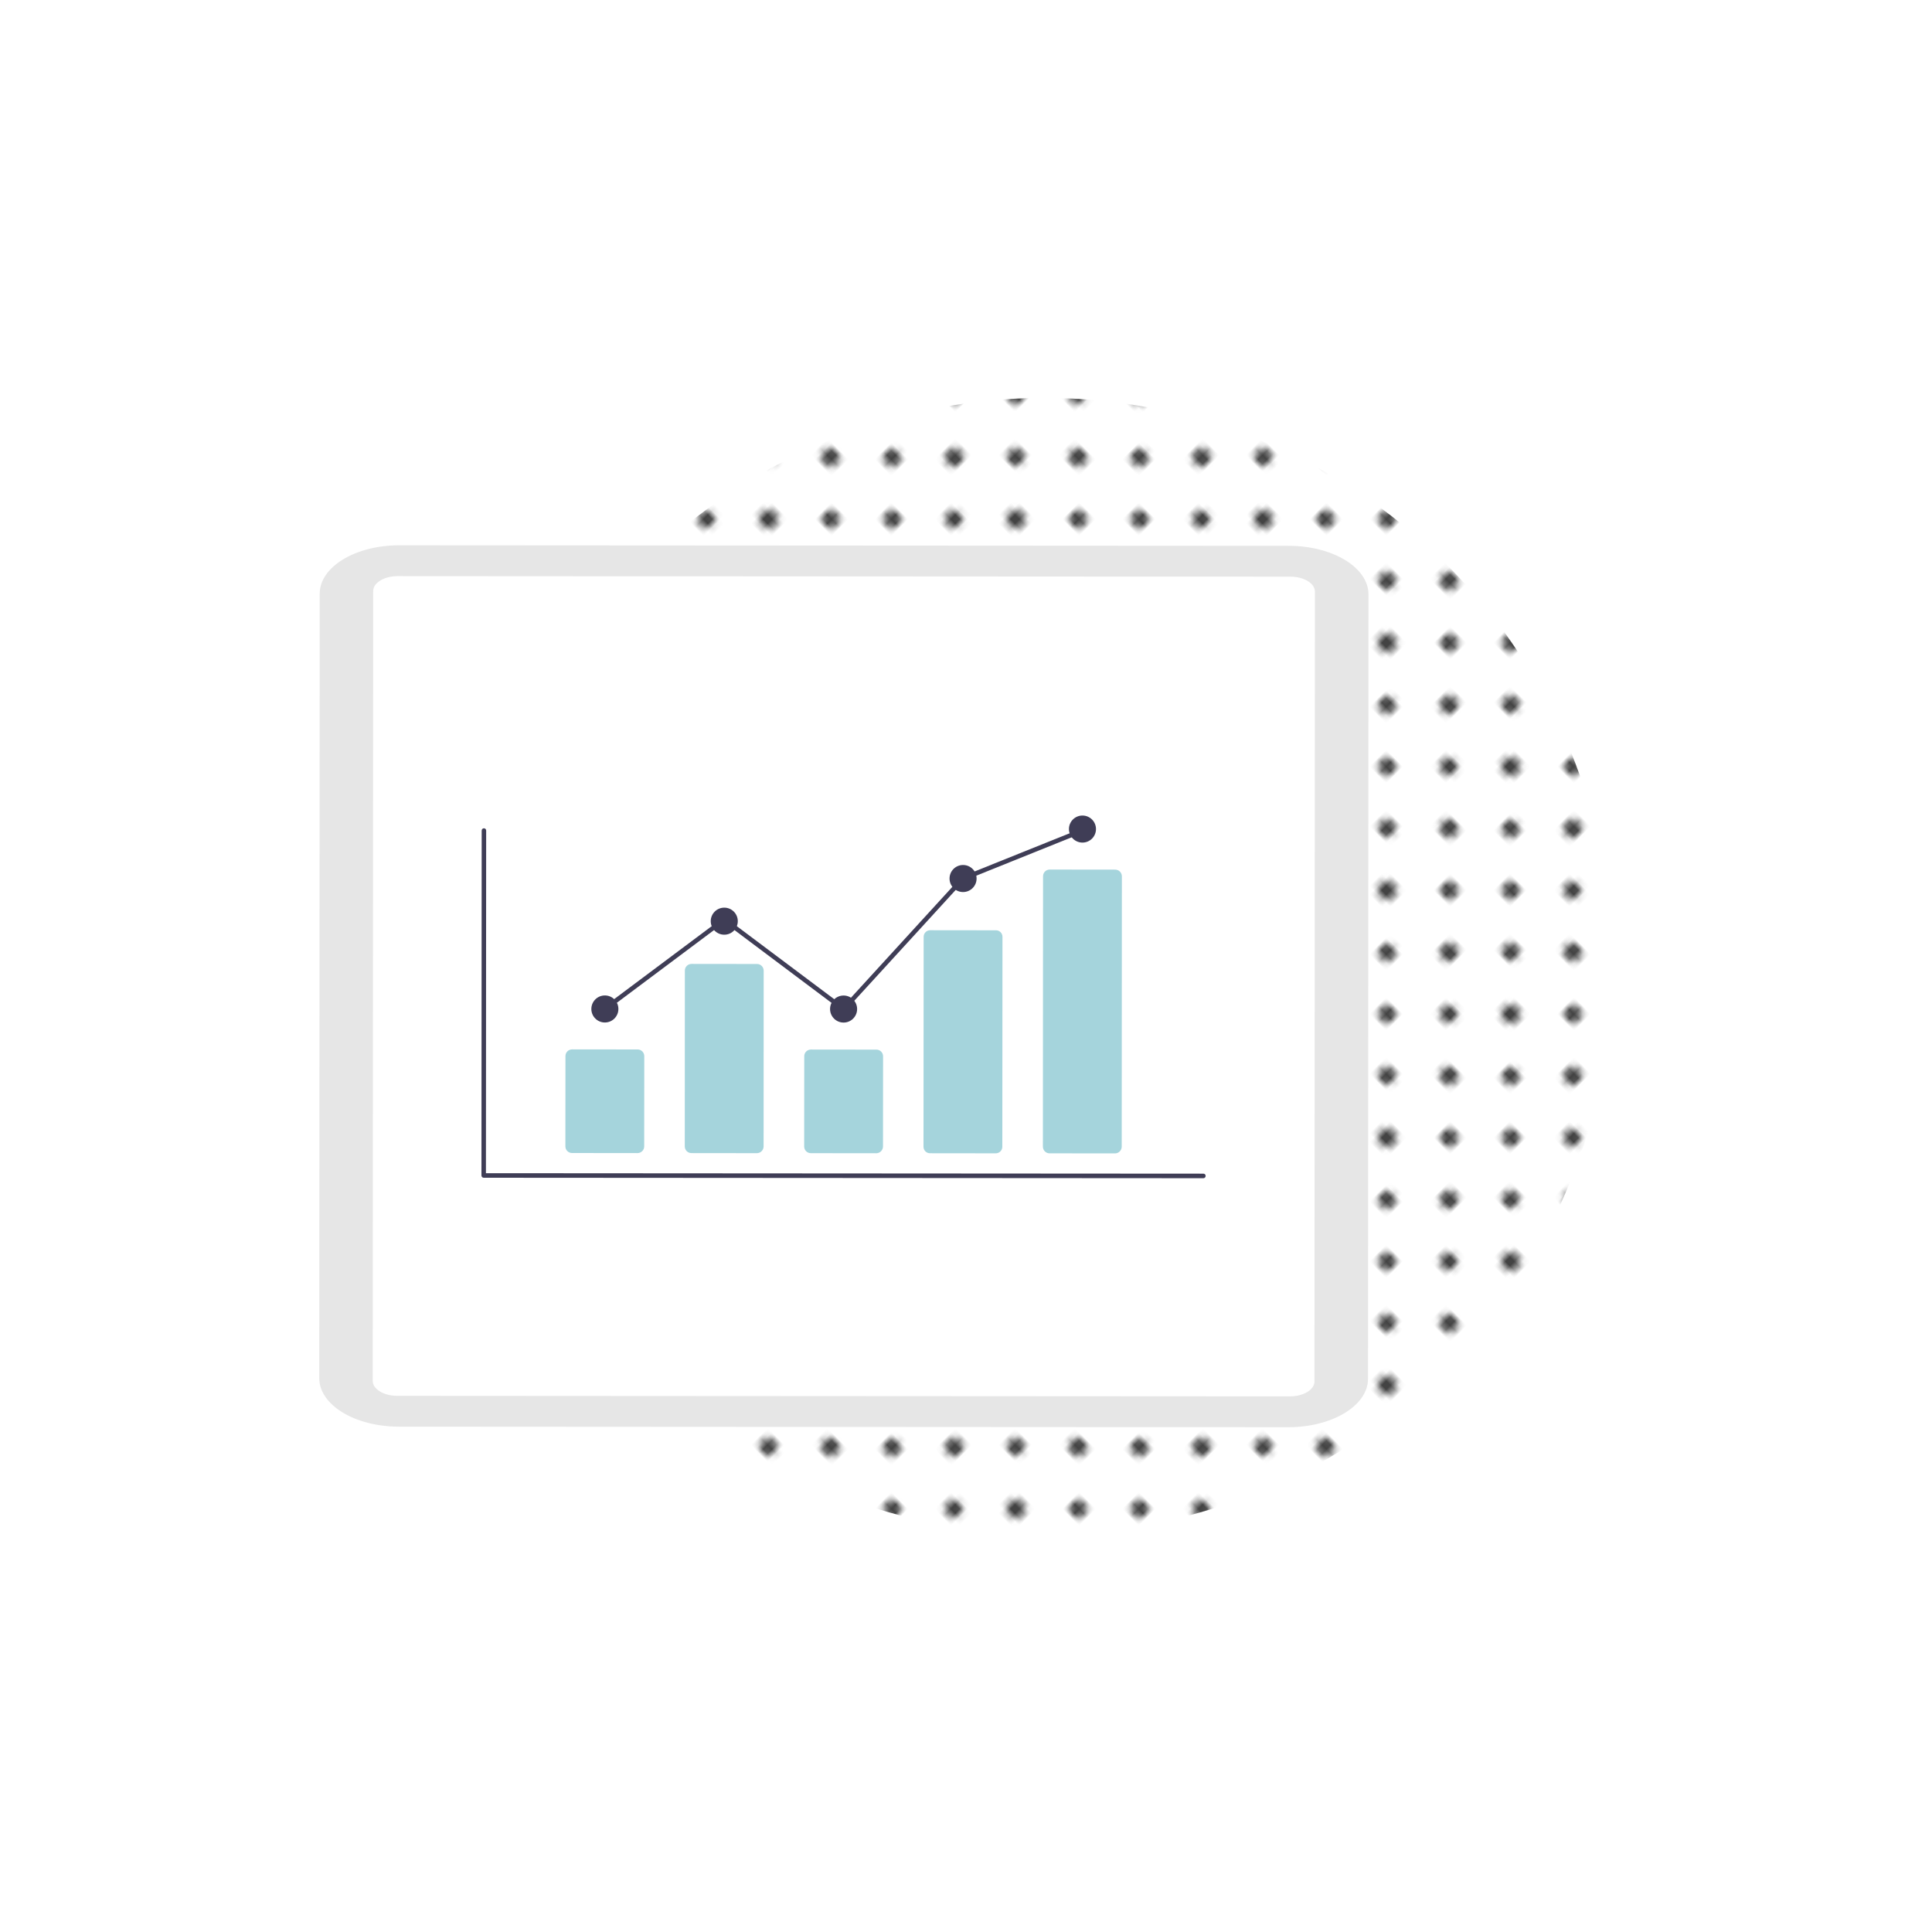 <?xml version="1.0" encoding="utf-8"?>
<!-- Generator: Adobe Illustrator 24.0.3, SVG Export Plug-In . SVG Version: 6.00 Build 0)  -->
<svg version="1.1" id="圖層_1" xmlns="http://www.w3.org/2000/svg" xmlns:xlink="http://www.w3.org/1999/xlink" x="0px" y="0px"
	 viewBox="0 0 250 250" style="enable-background:new 0 0 250 250;" xml:space="preserve">
<style type="text/css">
	.st0{fill:none;}
	.st1{fill:#434343;}
	.st2{fill:url(#XMLID_41_);}
	.st3{fill:#E6E6E6;}
	.st4{fill:#FFFFFF;}
	.st5{fill:#3F3D56;}
	.st6{fill:#A5D4DC;}
</style>
<pattern  y="250" width="28.8" height="28.8" patternUnits="userSpaceOnUse" id="_x31_0_ppp_20_x25__3" viewBox="1.44 -30.24 28.8 28.8" style="overflow:visible;">
	<g id="XMLID_66_">
		<rect id="XMLID_131_" x="1.44" y="-30.24" class="st0" width="28.8" height="28.8"/>
		<g id="XMLID_75_">
			<path id="XMLID_130_" class="st1" d="M30.24,0c0.8,0,1.44-0.64,1.44-1.44c0-0.79-0.64-1.44-1.44-1.44c-0.8,0-1.44,0.64-1.44,1.44
				C28.8-0.64,29.44,0,30.24,0z"/>
			<path id="XMLID_128_" class="st1" d="M15.84,0c0.8,0,1.44-0.64,1.44-1.44c0-0.79-0.65-1.44-1.44-1.44c-0.8,0-1.44,0.64-1.44,1.44
				C14.4-0.64,15.04,0,15.84,0z"/>
			<path id="XMLID_81_" class="st1" d="M30.24-14.4c0.8,0,1.44-0.65,1.44-1.44c0-0.8-0.64-1.44-1.44-1.44
				c-0.8,0-1.44,0.64-1.44,1.44C28.8-15.04,29.44-14.4,30.24-14.4z"/>
			<path id="XMLID_80_" class="st1" d="M15.84-14.4c0.8,0,1.44-0.65,1.44-1.44c0-0.8-0.65-1.44-1.44-1.44
				c-0.8,0-1.44,0.64-1.44,1.44C14.4-15.04,15.04-14.4,15.84-14.4z"/>
			<path id="XMLID_79_" class="st1" d="M8.64-7.2c0.79,0,1.44-0.64,1.44-1.44c0-0.8-0.65-1.44-1.44-1.44c-0.8,0-1.44,0.64-1.44,1.44
				C7.2-7.84,7.84-7.2,8.64-7.2z"/>
			<path id="XMLID_78_" class="st1" d="M23.04-7.2c0.79,0,1.44-0.64,1.44-1.44c0-0.8-0.65-1.44-1.44-1.44
				c-0.8,0-1.44,0.64-1.44,1.44C21.6-7.84,22.24-7.2,23.04-7.2z"/>
			<path id="XMLID_77_" class="st1" d="M8.64-21.6c0.79,0,1.44-0.64,1.44-1.44c0-0.8-0.65-1.44-1.44-1.44
				c-0.8,0-1.44,0.64-1.44,1.44C7.2-22.24,7.84-21.6,8.64-21.6z"/>
			<path id="XMLID_76_" class="st1" d="M23.04-21.6c0.79,0,1.44-0.64,1.44-1.44c0-0.8-0.65-1.44-1.44-1.44
				c-0.8,0-1.44,0.64-1.44,1.44C21.6-22.24,22.24-21.6,23.04-21.6z"/>
		</g>
		<g id="XMLID_72_">
			<path id="XMLID_74_" class="st1" d="M1.44,0c0.79,0,1.44-0.64,1.44-1.44c0-0.79-0.64-1.44-1.44-1.44C0.64-2.88,0-2.23,0-1.44
				C0-0.64,0.64,0,1.44,0z"/>
			<path id="XMLID_73_" class="st1" d="M1.44-14.4c0.79,0,1.44-0.65,1.44-1.44c0-0.8-0.64-1.44-1.44-1.44
				c-0.8,0-1.44,0.64-1.44,1.44C0-15.04,0.64-14.4,1.44-14.4z"/>
		</g>
		<g id="XMLID_69_">
			<path id="XMLID_71_" class="st1" d="M30.24-28.8c0.8,0,1.44-0.64,1.44-1.44c0-0.8-0.64-1.44-1.44-1.44
				c-0.8,0-1.44,0.64-1.44,1.44C28.8-29.45,29.44-28.8,30.24-28.8z"/>
			<path id="XMLID_70_" class="st1" d="M15.84-28.8c0.8,0,1.44-0.64,1.44-1.44c0-0.8-0.65-1.44-1.44-1.44
				c-0.8,0-1.44,0.64-1.44,1.44C14.4-29.45,15.04-28.8,15.84-28.8z"/>
		</g>
		<g id="XMLID_67_">
			<path id="XMLID_68_" class="st1" d="M1.44-28.8c0.79,0,1.44-0.64,1.44-1.44c0-0.8-0.64-1.44-1.44-1.44
				c-0.8,0-1.44,0.64-1.44,1.44C0-29.45,0.64-28.8,1.44-28.8z"/>
		</g>
	</g>
</pattern>
<pattern  id="XMLID_41_" xlink:href="#_x31_0_ppp_20_x25__3" patternTransform="matrix(-0.552 0.552 -0.552 -0.552 -17147.387 -8471.236)">
</pattern>
<circle id="XMLID_39_" class="st2" cx="135.18" cy="125" r="73.51"/>
<g>
	<path class="st3" d="M166.72,184.68L51.6,184.61c-5.68-0.01-10.28-2.81-10.29-6.27l0.06-101.53c0.01-3.46,4.61-6.25,10.3-6.25
		l115.12,0.07c5.68,0.01,10.28,2.81,10.29,6.27l-0.06,101.53C177.01,181.88,172.4,184.68,166.72,184.68z"/>
	<path class="st4" d="M166.92,180.69L51.4,180.62c-1.75,0-3.17-0.87-3.17-1.93l0.06-102.21c0-1.07,1.42-1.93,3.17-1.93l115.52,0.07
		c1.75,0,3.17,0.87,3.17,1.93l-0.06,102.21C170.1,179.82,168.68,180.69,166.92,180.69z"/>
	<path class="st5" d="M155.72,152.46l-93.13-0.06c-0.16,0-0.29-0.13-0.29-0.29l0.03-44.64c0-0.16,0.13-0.29,0.29-0.29
		c0.16,0,0.29,0.13,0.29,0.29l-0.03,44.34l92.84,0.06c0.16,0,0.29,0.13,0.29,0.29C156.01,152.33,155.88,152.46,155.72,152.46z"/>
	<path class="st6" d="M82.49,149.21l-8.47-0.01c-0.48,0-0.86-0.39-0.86-0.87l0.01-11.68c0-0.48,0.39-0.86,0.87-0.86l8.47,0.01
		c0.48,0,0.86,0.39,0.86,0.87l-0.01,11.68C83.36,148.82,82.97,149.21,82.49,149.21z"/>
	<path class="st6" d="M97.94,149.22l-8.47-0.01c-0.48,0-0.86-0.39-0.86-0.87l0.01-22.75c0-0.48,0.39-0.86,0.87-0.86l8.47,0.01
		c0.48,0,0.86,0.39,0.86,0.87l-0.01,22.75C98.8,148.83,98.42,149.22,97.94,149.22z"/>
	<path class="st6" d="M113.39,149.23l-8.47-0.01c-0.48,0-0.86-0.39-0.86-0.87l0.01-11.68c0-0.48,0.39-0.86,0.87-0.86l8.47,0.01
		c0.48,0,0.86,0.39,0.86,0.87l-0.01,11.68C114.25,148.84,113.86,149.23,113.39,149.23z"/>
	<path class="st6" d="M128.83,149.24l-8.47-0.01c-0.47,0.01-0.85-0.36-0.86-0.83l0.02-27.2c0.01-0.47,0.4-0.84,0.87-0.83l8.47,0.01
		c0.47-0.01,0.85,0.36,0.86,0.83l-0.02,27.2C129.69,148.88,129.3,149.25,128.83,149.24z"/>
	<path class="st6" d="M144.28,149.25l-8.47-0.01c-0.48,0-0.86-0.39-0.86-0.87l0.02-34.99c0-0.48,0.39-0.86,0.87-0.86l8.47,0.01
		c0.48,0,0.86,0.39,0.86,0.87l-0.02,34.99C145.14,148.86,144.76,149.25,144.28,149.25z"/>
	<circle class="st5" cx="78.27" cy="130.56" r="1.75"/>
	<circle class="st5" cx="93.72" cy="119.2" r="1.75"/>
	<circle class="st5" cx="109.16" cy="130.57" r="1.75"/>
	<circle class="st5" cx="124.62" cy="113.68" r="1.75"/>
	<circle class="st5" cx="140.07" cy="107.28" r="1.75"/>
	<polygon class="st5" points="109.2,130.97 93.72,119.36 78.44,130.79 78.09,130.32 93.72,118.63 109.13,130.18 124.45,113.43 
		124.51,113.41 139.96,107.2 140.18,107.74 124.79,113.93 	"/>
</g>
</svg>
